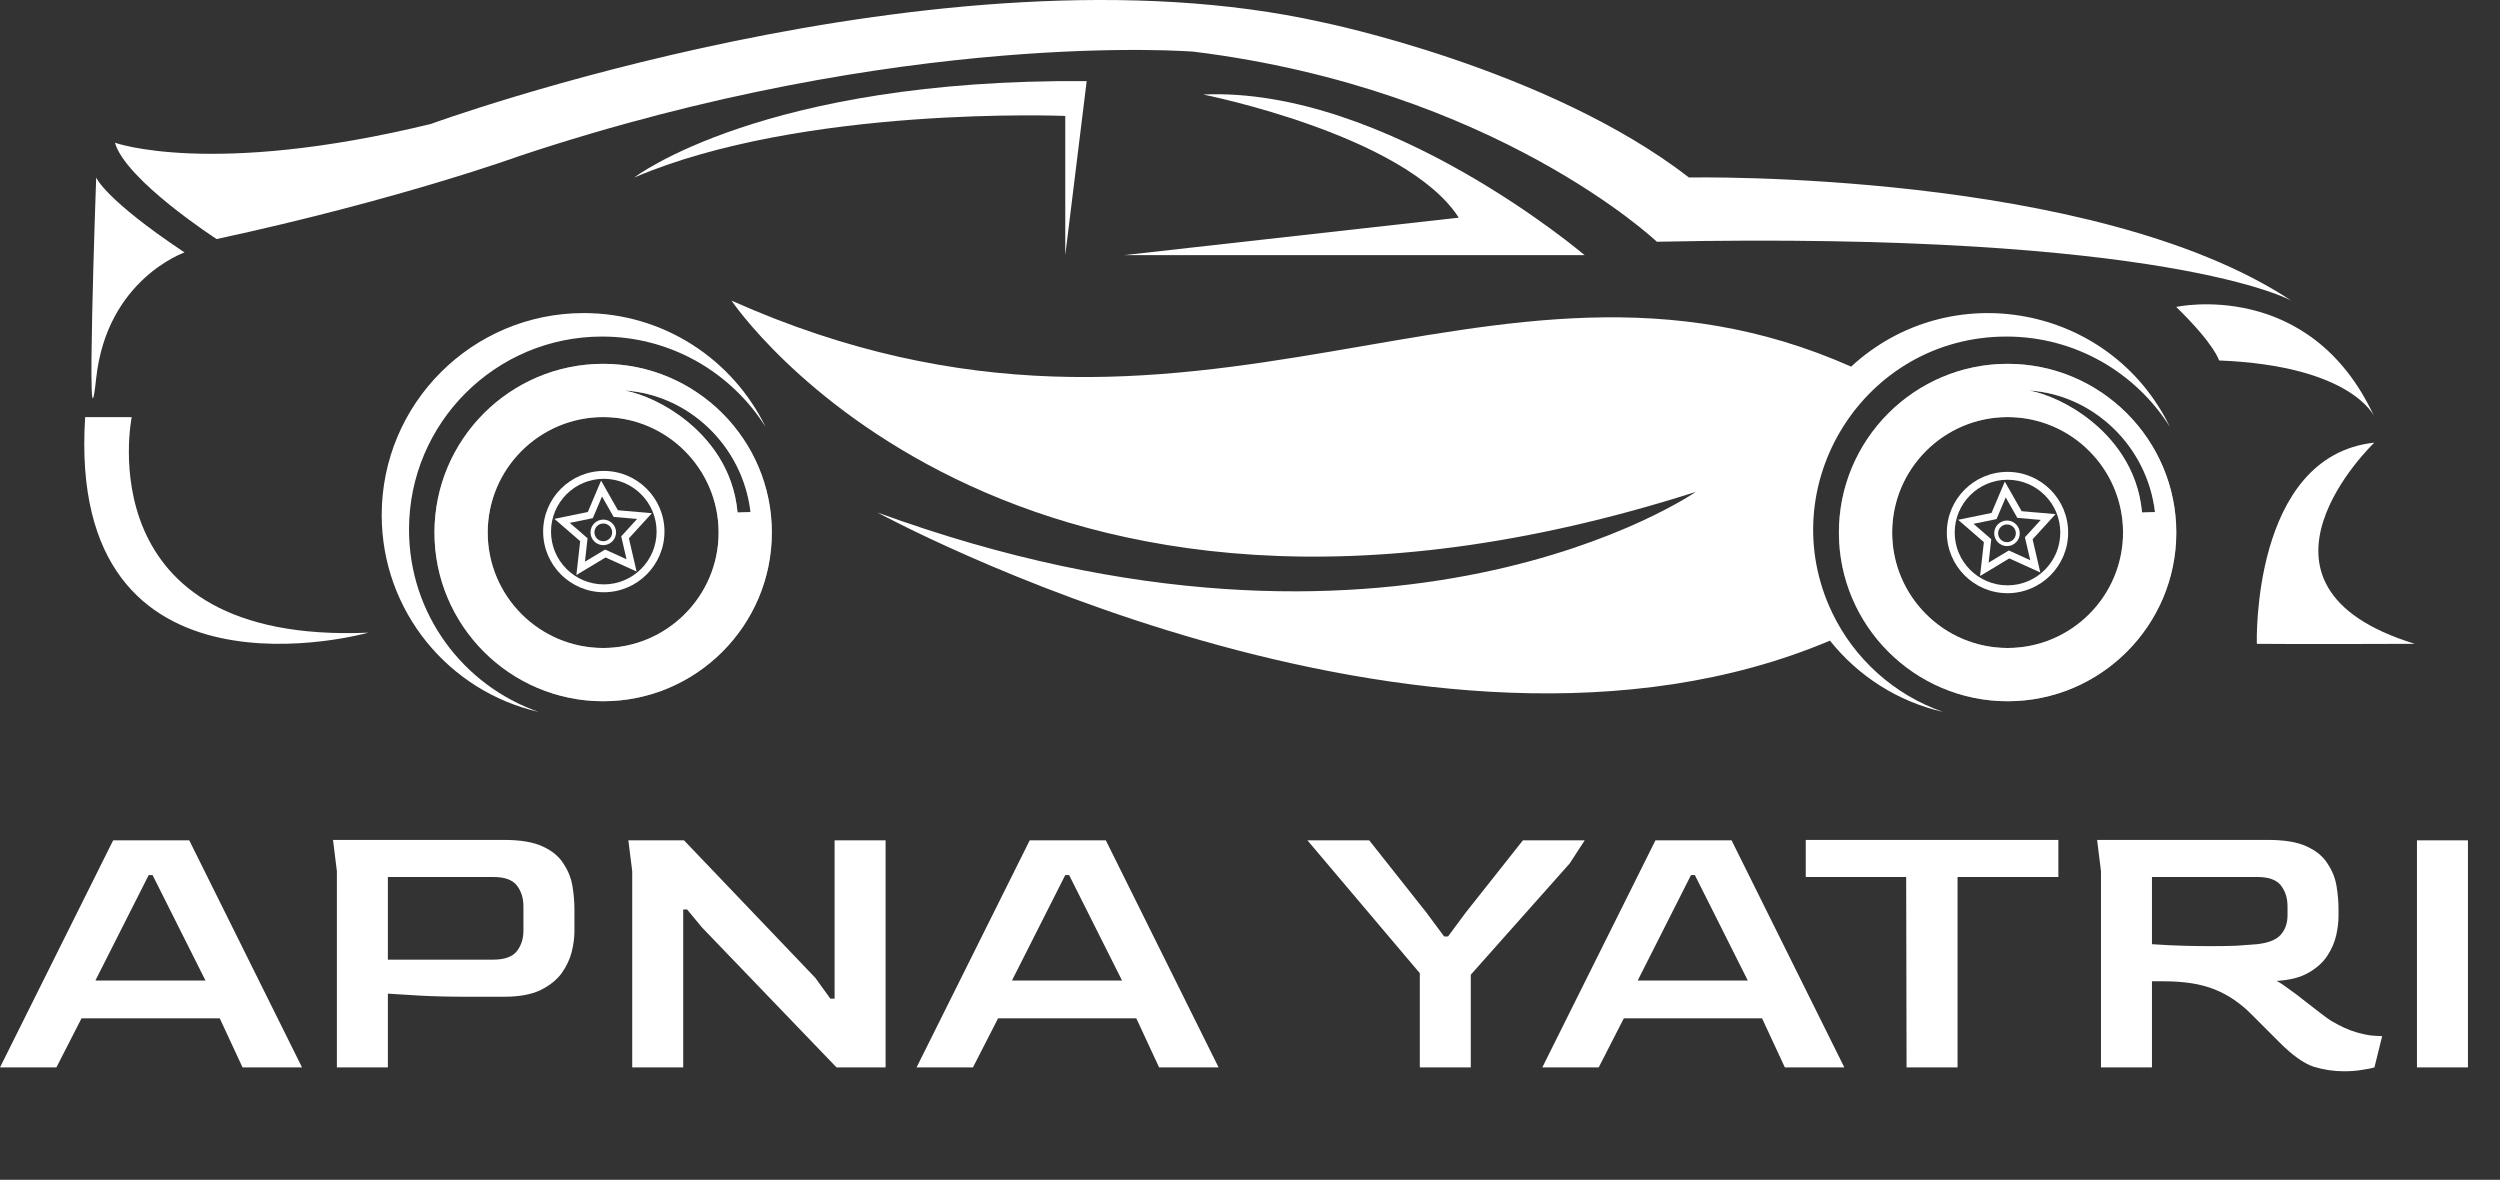 <svg width="356" height="168" viewBox="0 0 356 168" fill="none" xmlns="http://www.w3.org/2000/svg">
<rect x="0" y="0" width="356" height="168" fill="#333333" stroke="none"/>
<path d="M0 152L16.115 119.66H26.95L43.01 152H34.54L31.295 145.015H11.605L8.03 152H0ZM13.585 139.625H29.26L21.725 124.61H21.175L13.585 139.625ZM47.972 152V124.06L47.422 119.605H71.787C74.134 119.605 75.968 119.917 77.287 120.54C78.644 121.163 79.634 121.988 80.257 123.015C80.918 124.005 81.339 125.068 81.522 126.205C81.706 127.342 81.797 128.423 81.797 129.45V132.695C81.797 133.538 81.669 134.492 81.412 135.555C81.156 136.582 80.679 137.59 79.983 138.58C79.286 139.533 78.278 140.34 76.957 141C75.638 141.623 73.914 141.935 71.787 141.935H66.177C63.867 141.935 61.704 141.88 59.688 141.77C57.708 141.66 56.222 141.568 55.233 141.495V152H47.972ZM55.233 136.655H70.192C71.843 136.655 72.979 136.252 73.603 135.445C74.226 134.638 74.537 133.667 74.537 132.53V129.065C74.537 127.892 74.226 126.902 73.603 126.095C72.979 125.288 71.861 124.885 70.248 124.885H55.233V136.655ZM90.028 152V124.06L89.478 119.66H97.398L116.098 139.24L118.243 142.21H118.848V119.66H126.108V152H119.123L99.983 132.09L97.838 129.505H97.288V152H90.028ZM130.518 152L146.633 119.66H157.468L173.528 152H165.058L161.813 145.015H142.123L138.548 152H130.518ZM144.103 139.625H159.778L152.243 124.61H151.693L144.103 139.625ZM202.18 152V138.58L186.175 119.66H194.975L203.115 129.945L205.645 133.355H206.195L208.725 129.945L216.865 119.66H225.665L223.52 122.96L209.44 138.8V152H202.18ZM219.624 152L235.739 119.66H246.574L262.634 152H254.164L250.919 145.015H231.229L227.654 152H219.624ZM233.209 139.625H248.884L241.349 124.61H240.799L233.209 139.625ZM271.495 152L271.44 124.885H257.14V119.605H293.11V124.885H278.755V152H271.495ZM333.774 152.55C332.307 152.55 330.859 152.33 329.429 151.89C328.035 151.413 326.44 150.277 324.644 148.48L320.684 144.52C319.07 142.87 317.292 141.66 315.349 140.89C313.442 140.12 311.04 139.735 308.144 139.735H306.439V152H299.179V124.06L298.629 119.605H322.994C325.34 119.605 327.174 119.917 328.494 120.54C329.85 121.163 330.84 121.988 331.464 123.015C332.124 124.005 332.545 125.068 332.729 126.205C332.912 127.342 333.004 128.423 333.004 129.45V130.495C333.004 131.302 332.894 132.2 332.674 133.19C332.454 134.18 332.032 135.152 331.409 136.105C330.785 137.058 329.887 137.865 328.714 138.525C327.577 139.185 326.074 139.57 324.204 139.68C324.68 139.937 325.285 140.34 326.019 140.89C326.752 141.403 327.504 141.972 328.274 142.595C329.08 143.218 329.814 143.787 330.474 144.3C331.134 144.813 331.647 145.18 332.014 145.4C333.334 146.17 334.507 146.702 335.534 146.995C336.56 147.288 337.404 147.453 338.064 147.49C338.724 147.527 339.109 147.545 339.219 147.545L338.119 152C337.789 152.11 337.239 152.22 336.469 152.33C335.699 152.477 334.8 152.55 333.774 152.55ZM314.689 134.73C316.082 134.73 317.329 134.712 318.429 134.675C319.529 134.602 320.519 134.528 321.399 134.455C323.012 134.272 324.13 133.832 324.754 133.135C325.414 132.402 325.744 131.467 325.744 130.33V129.065C325.744 127.892 325.432 126.902 324.809 126.095C324.185 125.288 323.067 124.885 321.454 124.885H306.439V134.455C308.052 134.565 309.537 134.638 310.894 134.675C312.25 134.712 313.515 134.73 314.689 134.73ZM344.175 152V119.66H351.435V152H344.175Z" fill="white"/>
<path d="M285.867 84.471C281.104 84.471 277.229 80.596 277.229 75.832C277.229 71.07 281.104 67.195 285.867 67.195C290.63 67.195 294.505 71.07 294.505 75.832C294.505 80.596 290.63 84.471 285.867 84.471ZM285.867 68.316C281.721 68.316 278.35 71.688 278.35 75.834C278.35 79.98 281.721 83.352 285.867 83.352C290.012 83.352 293.385 79.98 293.385 75.834C293.385 71.688 290.013 68.316 285.867 68.316Z" fill="white"/>
<path d="M285.795 77.763C284.791 77.763 283.975 76.948 283.975 75.944C283.975 74.939 284.791 74.124 285.795 74.124C286.799 74.124 287.615 74.939 287.615 75.944C287.615 76.948 286.799 77.763 285.795 77.763ZM285.795 74.681C285.099 74.681 284.533 75.248 284.533 75.944C284.533 76.638 285.099 77.206 285.795 77.206C286.49 77.206 287.057 76.639 287.057 75.944C287.057 75.248 286.491 74.681 285.795 74.681Z" fill="white"/>
<path d="M281.963 82.021L282.504 77.199L278.838 74.02L283.592 73.044L285.483 68.575L287.88 72.794L292.714 73.212L289.442 76.794L290.539 81.521L286.12 79.517L281.963 82.021ZM281.026 74.592L283.557 76.787L283.184 80.118L286.055 78.388L289.106 79.773L288.348 76.509L290.608 74.034L287.27 73.746L285.614 70.832L284.307 73.918L281.026 74.592Z" fill="white"/>
<path d="M58.243 75.413C58.243 60.232 70.554 47.926 85.739 47.926C95.549 47.926 104.151 53.064 109.018 60.791C104.355 51.196 94.514 44.581 83.124 44.581C67.236 44.581 54.355 57.457 54.355 73.342C54.355 87.022 63.91 98.462 76.71 101.376C65.963 97.641 58.243 87.432 58.243 75.413Z" fill="white"/>
<path d="M26.277 35.95C26.277 35.95 15.223 39.763 13.697 53.867C12.174 67.972 13.697 25.276 13.697 25.276C13.697 25.276 14.841 28.326 26.277 35.95Z" fill="white"/>
<path d="M18.756 59.404C18.756 59.404 12.127 91.792 52.45 90.092C52.45 90.092 9.374 102.238 12.127 59.404H18.756Z" fill="white"/>
<path d="M326.284 42.812C326.284 42.812 308.749 32.9 235.938 34.425C235.938 34.425 213.067 12.697 169.992 7.359C169.992 7.359 128.756 3.979 73.928 22.227C73.928 22.227 57.11 28.36 30.852 34.044C30.852 34.044 17.891 25.659 16.367 20.322C16.367 20.322 29.995 25.276 61.348 17.652C61.348 17.652 134.203 -8.961 188.288 3.167C188.288 3.167 220.309 9.647 240.512 25.276C240.512 25.276 298.074 24.133 326.284 42.812Z" fill="white"/>
<path d="M338.1 59.334C338.1 59.334 335.051 52.091 315.991 51.329C315.991 51.329 315.434 49.111 309.89 43.705C309.89 43.705 328.951 39.512 338.1 59.334Z" fill="white"/>
<path d="M160.079 36.331H225.645C225.645 36.331 197.437 12.315 171.325 13.459C171.325 13.459 200.105 19.177 207.73 30.994L160.079 36.331Z" fill="white"/>
<path d="M151.693 36.331V16.509C151.693 16.509 114.336 14.985 90.32 25.276C90.32 25.276 108.618 11.171 154.743 11.553L151.693 36.331Z" fill="white"/>
<path d="M338.099 63.033C338.099 63.033 316.796 83.361 343.861 91.681C343.861 91.681 326.327 91.747 321.371 91.681C321.371 91.681 320.564 64.939 338.099 63.033Z" fill="white"/>
<path d="M263.6 52.206C211.756 29.235 170.921 72.602 104.171 42.81C104.171 42.81 143.399 101.375 241.477 70.046C241.477 70.046 198.504 99.854 124.945 72.978C124.945 72.978 203.031 115.565 260.585 91.226C264.581 96.246 270.221 99.902 276.693 101.375C269.727 98.956 264.038 93.815 260.893 87.228C252.237 69.099 265.438 47.926 285.719 47.926C295.528 47.926 304.131 53.064 308.997 60.791C300.53 43.369 277.714 39.184 263.6 52.206Z" fill="white"/>
<path opacity="0.5" d="M285.868 51.81C272.623 51.81 261.847 62.587 261.847 75.833C261.847 89.079 272.623 99.855 285.868 99.855C299.115 99.855 309.89 89.079 309.89 75.833C309.89 62.587 299.116 51.81 285.868 51.81ZM285.868 92.274C276.802 92.274 269.428 84.899 269.428 75.834C269.428 66.768 276.802 59.392 285.868 59.392C294.934 59.392 302.31 66.768 302.31 75.834C302.311 84.899 294.934 92.274 285.868 92.274ZM297.741 59.93C294.759 57.53 291.501 56.114 288.948 55.606C298.001 56.178 305.746 63.446 306.858 72.918L305.009 72.98C304.429 66.571 300.742 62.346 297.741 59.93Z" fill="white"/>
<path opacity="0.5" d="M85.889 51.81C72.644 51.81 61.867 62.587 61.867 75.833C61.867 89.079 72.643 99.855 85.889 99.855C99.137 99.855 109.911 89.079 109.911 75.833C109.911 62.587 99.137 51.81 85.889 51.81ZM85.889 92.274C76.824 92.274 69.449 84.899 69.449 75.834C69.449 66.768 76.824 59.392 85.889 59.392C94.955 59.392 102.331 66.768 102.331 75.834C102.331 84.899 94.955 92.274 85.889 92.274ZM97.761 59.93C94.779 57.53 91.521 56.114 88.968 55.606C98.021 56.178 105.767 63.446 106.879 72.918L105.029 72.98C104.451 66.571 100.763 62.346 97.761 59.93Z" fill="white"/>
<path d="M85.889 51.81C72.644 51.81 61.867 62.587 61.867 75.833C61.867 89.079 72.643 99.855 85.889 99.855C99.137 99.855 109.911 89.079 109.911 75.833C109.911 62.587 99.137 51.81 85.889 51.81ZM85.889 92.274C76.824 92.274 69.449 84.899 69.449 75.834C69.449 66.768 76.824 59.392 85.889 59.392C94.955 59.392 102.331 66.768 102.331 75.834C102.331 84.899 94.955 92.274 85.889 92.274ZM97.761 59.93C94.779 57.53 91.521 56.114 88.968 55.606C98.021 56.178 105.767 63.446 106.879 72.918L105.029 72.98C104.451 66.571 100.763 62.346 97.761 59.93Z" fill="white"/>
<path d="M285.889 51.81C272.644 51.81 261.867 62.587 261.867 75.833C261.867 89.079 272.643 99.855 285.889 99.855C299.137 99.855 309.911 89.079 309.911 75.833C309.911 62.587 299.137 51.81 285.889 51.81ZM285.889 92.274C276.824 92.274 269.449 84.899 269.449 75.834C269.449 66.768 276.824 59.392 285.889 59.392C294.955 59.392 302.331 66.768 302.331 75.834C302.331 84.899 294.955 92.274 285.889 92.274ZM297.761 59.93C294.779 57.53 291.521 56.114 288.968 55.606C298.021 56.178 305.767 63.446 306.879 72.918L305.029 72.98C304.451 66.571 300.763 62.346 297.761 59.93Z" fill="white"/>
<path d="M85.981 84.336C81.219 84.336 77.344 80.46 77.344 75.698C77.344 70.936 81.219 67.061 85.981 67.061C90.745 67.061 94.62 70.936 94.62 75.698C94.62 80.46 90.745 84.336 85.981 84.336ZM85.981 68.181C81.837 68.181 78.465 71.554 78.465 75.7C78.465 79.845 81.837 83.218 85.981 83.218C90.126 83.218 93.499 79.845 93.499 75.7C93.499 71.554 90.126 68.181 85.981 68.181Z" fill="white"/>
<path d="M85.909 77.629C84.904 77.629 84.089 76.812 84.089 75.808C84.089 74.805 84.904 73.989 85.909 73.989C86.912 73.989 87.728 74.805 87.728 75.808C87.73 76.812 86.912 77.629 85.909 77.629ZM85.909 74.546C85.213 74.546 84.647 75.112 84.647 75.808C84.647 76.504 85.212 77.07 85.909 77.07C86.603 77.07 87.171 76.505 87.171 75.808C87.171 75.114 86.605 74.546 85.909 74.546Z" fill="white"/>
<path d="M82.076 81.886L82.617 77.064L78.951 73.886L83.705 72.909L85.596 68.442L87.992 72.66L92.826 73.078L89.554 76.66L90.652 81.386L86.233 79.382L82.076 81.886ZM81.138 74.459L83.67 76.653L83.296 79.984L86.168 78.254L89.219 79.638L88.462 76.374L90.722 73.898L87.382 73.611L85.727 70.697L84.421 73.784L81.138 74.459Z" fill="white"/>
</svg>
